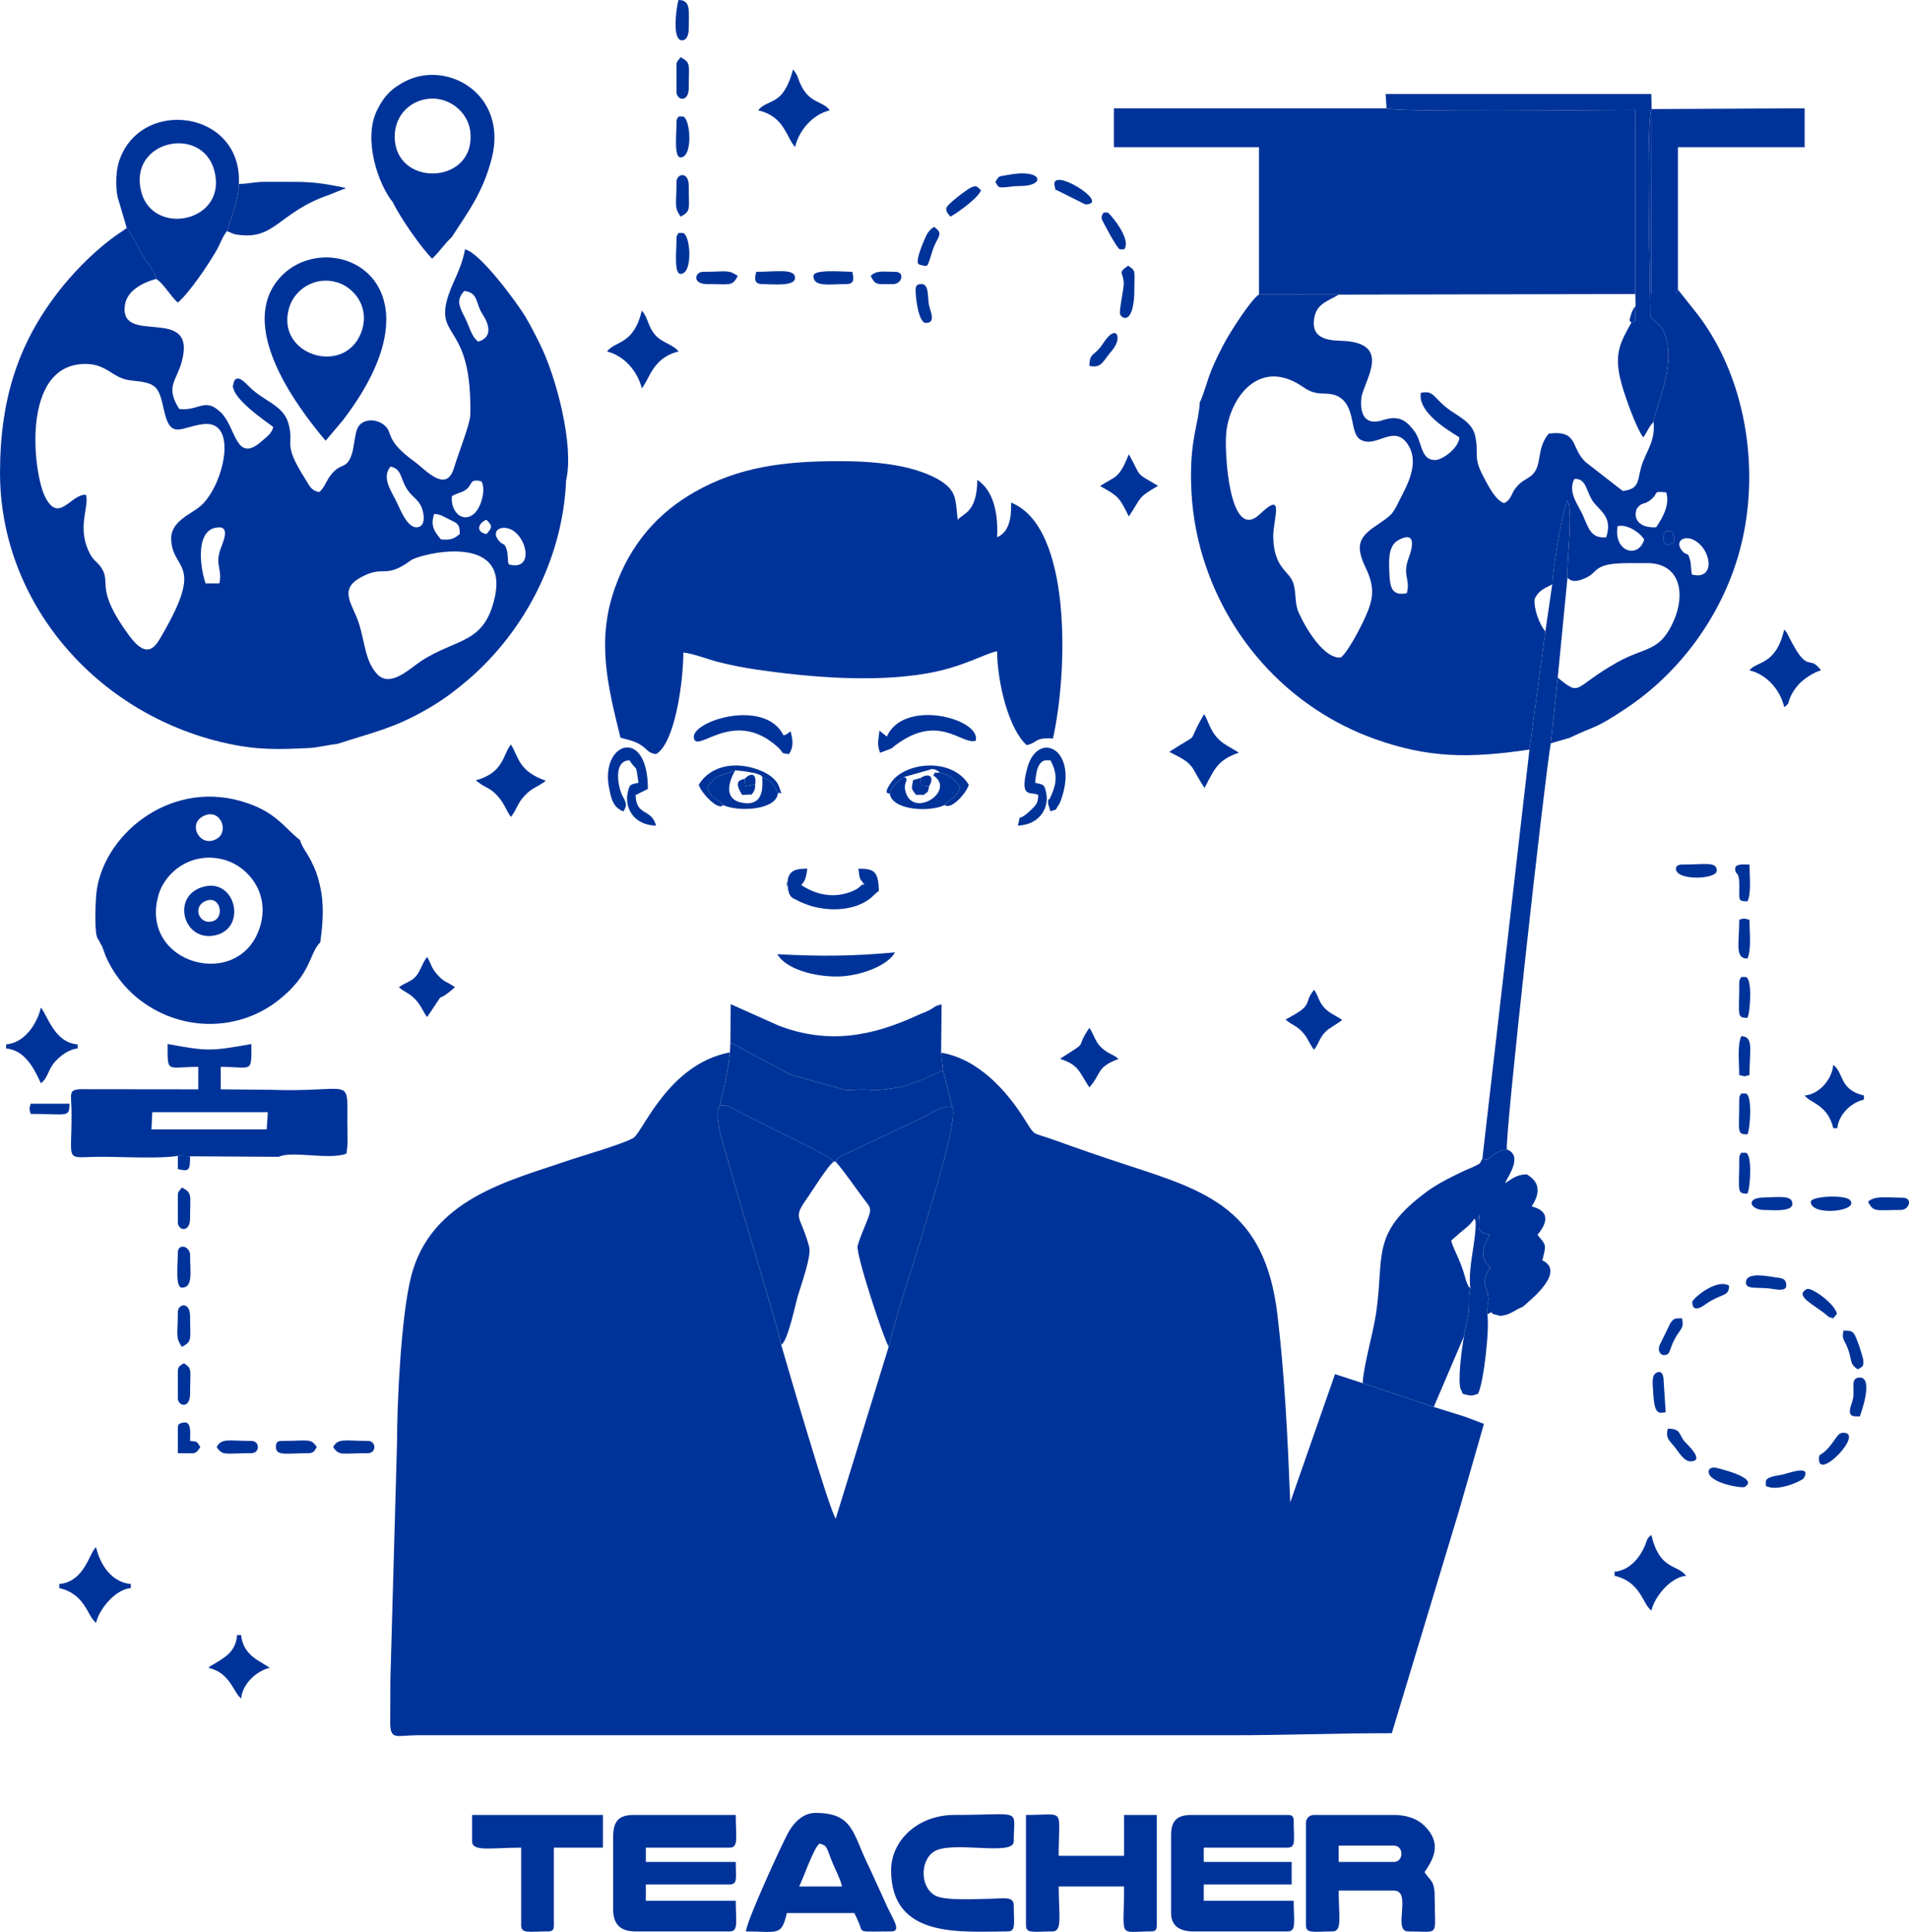 <?xml version="1.0" encoding="UTF-8"?>
<!DOCTYPE svg PUBLIC "-//W3C//DTD SVG 1.1//EN" "http://www.w3.org/Graphics/SVG/1.1/DTD/svg11.dtd">
<!-- Creator: CorelDRAW -->
<svg xmlns="http://www.w3.org/2000/svg" xml:space="preserve" width="100%" height="100%" version="1.1" style="shape-rendering:geometricPrecision; text-rendering:geometricPrecision; image-rendering:optimizeQuality; fill-rule:evenodd; clip-rule:evenodd"
viewBox="0 0 1560.95 1579.63"
 xmlns:xlink="http://www.w3.org/1999/xlink"
 xmlns:xodm="http://www.corel.com/coreldraw/odm/2003">
 <defs>
  <style type="text/css">
   <![CDATA[
    .fil0 {fill:#003399}
   ]]>
  </style>
 </defs>
 <g id="Layer_x0020_1">
  <path class="fil0" d="M324.63 1179.83l-5.44 193.85c0,11.21 -0.02,22.37 -0.15,33.57 -0.18,16.26 4.94,11.61 21.87,11.56l665.12 -0c45.13,0 85.99,-1.67 132.02,-1.67l55.03 -182.16 20.31 -70.76 -15.09 -5.71 -25.95 -8.14 -58.12 -19.44 -22.62 -7.38 -36.61 104.86c-1.99,-50.94 -4.54,-104.19 -10.52,-153.86 -10.31,-85.7 -57.26,-100.56 -122.26,-121.73 -20.79,-6.77 -41.33,-13.91 -60.9,-20.95 -18.44,-6.63 -14.15,-1.96 -24.16,-17.65 -14.38,-22.54 -37.04,-48.27 -67.64,-53.53l1.63 14.41 7.46 29.93c5.39,9.33 -18.87,84.98 -23.08,99.43 -9.39,32.15 -21.24,65.15 -28.87,96.68l-43.3 140.58c-5.17,-6.78 -39.34,-123.86 -44.58,-142.14 -4.17,-19.92 -33.74,-114.17 -42.46,-146.78 -2.64,-9.85 -13.8,-40.9 -7.79,-48.71 3.33,-15.09 6.69,-26.61 8.3,-43.6 -50.57,9.44 -71.24,65.43 -79.01,70 -8.43,4.96 -42.75,14.79 -54.71,18.89 -47.13,16.19 -111.33,31.19 -127.14,95.06 -7.92,32 -11.33,100.85 -11.33,135.4z"/>
  <path class="fil0" d="M404.67 487.97c-8.39,38.87 -31.23,33.65 -59.91,52.27 -9.83,6.39 -25.84,22.75 -36.67,10.63 -9.75,-10.91 -9.57,-25.78 -14.86,-41.9 -4.8,-14.63 -16.3,-26.41 0.73,-36.26 20.43,-11.81 19.94,1.7 42.15,-14.64 6.73,-4.96 80.1,-23.55 68.56,29.9zm11.21 -26.58c-0.96,-3.89 -0.45,-8.21 -1.45,-11.64 -1.91,-6.54 -3.03,-3.5 -6.39,-7.45 -7.35,-8.65 2.33,-13.63 10.7,-8.93 12.89,7.24 17.41,33.91 -2.87,28.02zm-236.52 15.64l-11.24 0.01c-4.42,-12.64 -8.44,-42.18 8.09,-45.54 13.09,-2.66 6.18,11.53 3.99,17.72 -4.48,12.65 1.74,16.61 -0.84,27.81zm175.7 -56.8c4.89,0.07 8.11,2.42 12.29,4.46 6.22,3.03 8.72,3.37 8.6,11.92 -4.6,3.76 -6.69,5.14 -15.44,4.41 -4.72,-5.89 -9.02,-10.72 -5.45,-20.79zm42.68 4.76c5.07,4.91 4.81,6.56 0,11.68 -9.5,-1.89 -6.23,-9.39 0,-11.68zm-28.25 -19.25c4.02,-2.67 8.62,-2.92 12.09,-5.8 5.09,-4.22 2.11,-8.58 12.04,-6.44 3.82,6.32 0.15,20.8 -5.7,26.28 -8.69,8.15 -19.61,-0.31 -18.44,-14.04zm-50.14 -24.26c10.76,2.3 7.11,12.33 16.78,22.7 2.91,3.11 6.96,5.96 8.85,11.24 2.08,5.81 2.68,13.95 -2.69,15.49 -8.83,2.53 -15.06,-14.65 -18.33,-21.19 -4.59,-9.18 -11.96,-19.47 -4.62,-28.24zm-249.09 23.08c-12.38,-0.88 -22.17,24.28 -33.48,1.46 -9.73,-19.63 -19.64,-107.01 31.82,-108.44 19.21,-0.54 22.98,11.89 38.36,13.46 20.91,2.14 22.65,3.9 27.18,24.54 5.38,24.54 13.73,13.36 32.18,11.18 29.04,-3.43 16.57,50.06 -1.93,66.61 -8.07,7.22 -25.01,12.63 -24.42,27.75 1.02,25.96 27.65,17.63 -7.19,77.65 -4.95,8.53 -11.47,22.32 -27.28,0.76 -28,-38.18 -14.59,-42.17 -22.23,-54.69 -3.81,-6.23 -7.15,-5.62 -11.34,-15.42 -8.45,-19.78 1.2,-35.67 -1.66,-44.86zm309.35 -166.7c11.98,1.64 8.88,9.85 15.09,19.26 5.15,7.81 8.43,18.71 -3.65,22.2 -5.44,-3.73 -7.44,-12.89 -10.82,-19.54 -4.48,-8.81 -7.69,-14.22 -0.63,-21.91zm-103.86 370.41c30.24,-9.76 46.03,-12.8 72.41,-27.81 11.72,-6.67 19.73,-12.48 29.64,-20.5 48.87,-39.55 82.39,-101.35 85.1,-167.25 6.71,-28.35 -8.06,-84.95 -21.7,-111.97 -3.89,-7.7 -7.35,-14.7 -11.61,-21.82 -6.28,-10.52 -36.77,-52.33 -49.37,-55.05 -3.05,17.37 -11.45,28.04 -15.02,42.61 -7.44,30.37 20.91,19.82 19.33,92.82 -0.16,7.4 -9.45,30.64 -13.4,43.54 -6.4,20.88 -23.47,0.93 -31.89,-5.15 -26.36,-19.04 -16.61,-24.12 -26.01,-30.82 -6.88,-4.91 -17,-4.06 -20.59,2.61 -2.66,4.94 -2.93,16.49 -5.35,22.98 -3.98,10.66 -7.68,6.25 -14.83,13.63 -5.63,5.8 -6.34,11.99 -11.49,16.29 -6.82,-1.46 -7.74,-5.02 -11.19,-10.45 -19.68,-30.96 -8.57,-26.95 -14.01,-45.96 -4.24,-14.85 -20.29,-17.87 -32.11,-29.93 -3.19,-3.26 -11.32,-12.03 -12.94,-1.6 -0.46,2.93 -0.83,0.09 0.34,3.84 3.7,11.83 31.41,29.62 32.43,30.98 -1.81,5.56 -4.47,7.07 -9.63,11.6 -21.21,18.63 -20.8,-11.52 -33.16,-23.5 -13.41,-13.01 -17.73,-1.02 -34.18,-2.98 -11.57,-18.47 -2.23,-22.69 2.11,-38.73 12.83,-47.43 -51.61,-11.97 -46.49,-46.3 1.69,-11.3 13.63,-18.04 25.51,-21.31 -1.28,-7.23 -7.53,-13.2 -12.06,-21.08 -2.37,-4.12 -9.27,-18.19 -11.96,-20.71 -2.04,1.93 -3.72,2.8 -6.33,4.56 -16.32,11 -33.48,27.89 -45.72,42.91 -36.11,44.33 -51.43,91.41 -51.57,152.31 -0.24,106.47 78.54,197.84 184.52,221.57 25.81,5.78 42.38,5.2 67.82,4.04 7.73,-0.35 16.11,-2.72 23.4,-3.36z"/>
  <path class="fil0" d="M1150.3 485.07c-12.47,2.31 -13.76,-4.81 -14.28,-17.08 -0.48,-11.43 -0.58,-22.06 7.59,-26.46 14.63,-7.88 11.47,6.15 8.16,14.96 -5.32,14.13 1.74,17.01 -1.48,28.58zm233.17 -15.33c-0.91,-3.72 -0.56,-8.22 -1.48,-11.66 -2.17,-8.11 -2.16,-2.69 -6.3,-7.45 -7.07,-8.12 1.62,-13.76 10.3,-8.59 13.96,8.3 16.44,32.76 -2.52,27.7zm-20.8 -24.32c-1.51,-1.83 -3.46,-3.15 -2.35,-7.34 1.39,-5.24 1.88,-3.73 6.69,-3.53 4.07,7.01 2.2,10.34 -4.33,10.87zm-40.01 -15.17c7.65,-2.06 18.58,5.33 21.75,10.93 -4.79,16.13 -25.26,9.98 -21.75,-10.93zm31.54 0.84c-10.66,0.8 -19.33,-4.3 -16.04,-14.82 4.2,-6.15 5.93,-3.11 11.45,-7.48 7.31,-5.8 0.9,-7.35 12.83,-6.19 3.17,9.7 -2.85,20.73 -8.24,28.5zm-66.84 -39.48c10.75,-0.81 9.35,12.19 16.82,20.47 6.4,7.09 14.01,12.34 9.19,27.25 -13.13,1.15 -14.53,-8.3 -19.4,-18.69 -3.94,-8.41 -12.3,-18.87 -6.6,-29.04zm-191.13 146.03c-16.05,1.19 -33.25,-32.92 -35.31,-39.33 -2.29,-7.09 -1.04,-16.06 -3.92,-22.8 -3.87,-9.06 -15.22,-11.66 -15.89,-35.98 -0.41,-14.87 10.2,-39.35 -10.85,-19.22 -24.95,23.87 -29.15,-49.87 -27.63,-66.03 2.5,-26.73 23.71,-58 55.6,-42.2 6.09,3.02 10.26,7.19 16.23,8.78 7.48,1.98 14.09,-0.48 21.08,4.08 13.29,8.69 7.85,29.66 17.19,34.71 12.89,6.98 26.87,-13.22 38.25,3.47 8.72,12.8 2.28,28.46 -3.8,40.3 -9.45,18.42 -6.72,15.87 -23.11,27.16 -13.3,9.15 -15.7,16.41 -7.35,33.72 7.73,16.04 6.39,25.91 -0.91,41.5 -4.29,9.16 -14.09,27.95 -19.58,31.85zm255.91 -192.67c1.3,14.12 -4.24,21.39 -8.7,32.54 -5.3,13.28 -0.91,22.29 -16.54,23.91l-30.29 -23.52c-12.82,-11.94 -5.43,-26.31 -30.22,-23.37 -10.26,12.25 -5.28,25.13 -13,33.17 -3.74,3.89 -8.55,4.74 -13.18,10.22 -5.31,6.29 -3.65,9.82 -10.23,13.53 -7.27,-2.43 -12.97,-14.13 -17.05,-21.79 -8.76,-16.43 -3.35,-17.73 -6.73,-33.32 -2.25,-10.39 -12.2,-15.13 -19.75,-20.35 -14.65,-10.12 -13.37,-17.31 -24.65,-14.78 -3.19,17.78 29.46,34.56 31.45,36.42 -0.03,8.05 -13.41,18.61 -20.06,18.52 -11.85,-0.15 -10.17,-14.99 -16.7,-23.59 -6.34,-8.34 -12.17,-13.54 -25.92,-9 -13.26,4.37 -18.7,-3.55 -17.49,-17.54 1.19,-13.67 27.41,-46.19 -16.82,-47.37 -12.53,-0.34 -23.85,-2.93 -21.78,-17.72 1.77,-12.59 10.68,-14.33 20.19,-20.03l-65.24 -0.06c-6.5,3.87 -24.04,31.46 -28.43,39.89 -3.93,7.56 -7.24,13.92 -10.74,22.69 -3.41,8.53 -5.82,18.49 -9.27,25.8 -0.74,16.68 -7.92,29.37 -7.08,65.17 0.51,21.89 3.85,42.29 10.03,62.2 21.31,68.69 72.64,123.35 139.9,147.53 44.42,15.96 78.21,15.93 126.77,8.76l12.99 -96.56c-4.44,-5.22 -9.66,-18.01 -8.75,-26.68 3.45,-6.94 7.6,-8.36 14.41,-11.82 0.21,-11.49 8.11,-60.21 12.52,-68.52l0.88 2.42c2.9,13.2 -1.6,47.43 -0.97,60.75 2.28,1.86 4.95,4.6 14.83,0.12 5.9,-2.67 6.91,-5.78 11.54,-8.49 8.21,-4.83 26.62,-3.39 37.26,-3.69 28.59,-0.8 33.19,24.72 23.18,47.39 -11.4,25.8 -23.21,20.79 -46.39,33.89 -36.52,20.64 -28.77,28.37 -48.38,12.4l-5.68 53.67 15.41 -4.49c23.08,-11.04 19.53,-6.36 46.13,-24.05 42.6,-28.33 76.34,-72.96 91.52,-124.06 19.14,-64.48 8.54,-143.23 -32.6,-197.57l-16.48 -20.78 -1.54 3.6 -20.33 0 0.35 -151.24c-4.84,7.13 -1.09,148.41 -1.08,169.85 5.56,6.19 8.6,5.13 12.27,15.57 8.85,25.2 -9.14,60.81 -9.56,70.37z"/>
  <path class="fil0" d="M507.35 603.17c4.97,1.5 10.43,2.26 15.63,5.35 6.48,3.84 6.51,7.21 13.46,8.07 15.52,-9.02 22.27,-59.17 22.32,-82.99 6.17,0.19 20.88,5.7 28.07,7.54 10.33,2.65 21.25,4.81 31.88,6.35 43.97,6.35 95.52,10.63 139.13,3.13 30.09,-5.18 48.64,-16.89 57.46,-18.06 0.26,26.3 9.79,64.08 24.25,76.69 9.42,-2.09 5.86,-6.37 21.46,-5.43 12.39,-55.91 15.24,-173.29 -34.27,-192.86 0.38,13.76 -2.08,24.3 -11.42,28.3 0.98,-19.78 -3.02,-38.17 -16.2,-46.91 -0.2,27.34 -12.15,27.34 -15.97,32.74 -1.74,-13.15 -0.63,-20.59 -8.77,-28 -5.48,-4.99 -14.04,-8.96 -23.2,-12.01 -19.27,-6.39 -43.23,-8.01 -64.33,-8.03 -46.03,-0.06 -82.91,4.76 -118.98,25.3 -28.71,16.35 -52.02,41.2 -65.2,78.69 -15.06,42.82 -5.76,79.92 4.69,122.13z"/>
  <path class="fil0" d="M1029.43 240.83l65.24 0.06 242.5 -0.47 -0.19 -150.58c-24.3,0 -196,2.13 -203.22,-1.27l-222.98 0 0 31.75 118.65 0 0 120.51z"/>
  <path class="fil0" d="M212.83 757.03c-15.97,54.41 -100.07,31.57 -83.09,-25.67 5.69,-19.16 28.07,-35.93 54.39,-28.14 19.39,5.74 36.42,27.52 28.7,53.8zm-47.72 -89.09c14.42,-8.81 22.85,11.45 12.39,17.74 -13.4,8.06 -23.93,-10.69 -12.39,-17.74zm-84.89 99.89l3.34 6.17c1.13,2.68 1.62,4.65 2.69,7.25 5.53,13.43 15.29,25.9 25.6,34.36 34.09,27.98 82.08,28.85 115.98,2.09 27.17,-21.44 24.87,-38.24 34.06,-47.29 2.21,-16.7 3.42,-31.04 -0.56,-47.59 -1.92,-7.98 -3.48,-12.03 -7.2,-19.4 -3.17,-6.28 -7.19,-10.73 -8.81,-16.58 -13.15,-10.11 -19.72,-23.58 -48.11,-31.77 -60.45,-17.45 -114.7,29.62 -118.58,77.01 -0.5,6.1 -1.8,32.24 1.58,35.75z"/>
  <path class="fil0" d="M1212.09 947.56c-3.49,5.59 -0.15,2.49 -6.26,5.99 -0.96,0.55 -4.68,2.02 -5.76,2.49 -4.08,1.78 -7.28,3.34 -11.35,5.38 -8.42,4.22 -15.67,8.19 -22.12,12.95 -46.2,34.16 -34.49,52.02 -41.36,99.14 -2.47,16.95 -10.35,43.08 -11,57.41l58.12 19.44 24.82 -58.04c0.66,-7.45 2.58,-10.97 3.6,-18.36 1.13,-8.19 -0.3,-12.98 1.45,-20.78 -2.25,-2.56 0.11,2.13 -2.91,-4.63 -0.61,-1.38 -1.17,-3.69 -1.61,-5.23 -3.84,-13.52 -8.88,-20.91 -11.15,-28.94 4.16,-3.5 6.64,-5.97 10.79,-9.28 10.77,-8.58 7.28,-11.56 9.31,-5.77l1.73 -2.94c0.18,-0.33 0.49,-0.98 0.64,-1.27 0.18,-0.34 0.66,-1.6 0.85,-2.12 -0.62,12.07 -2.41,14.51 8.4,16.54 -2.64,5.48 -8.38,13.5 -3.88,21.95 1.31,2.46 0.78,1.1 2.39,2.97 0.17,0.2 0.76,1.11 0.89,0.83 0.13,-0.27 0.66,0.49 0.91,0.8 -3.9,6.31 -5.9,10 -3.27,17.84 3.81,11.36 0.2,9.35 0.87,20.76 8.14,-4.19 -0.54,-1.24 6.55,0.17 4.36,0.87 2.23,1.67 8.04,0.36 5,-1.13 8.87,-4.65 14.33,-6.7 5.13,-4.6 35.89,-28.46 16.02,-38.02 3.35,-13.38 3.34,-11.98 -4,-20.84 16.21,-19.35 -3.16,-22.56 -4.72,-23.3 6.71,-10.18 7.49,-19.59 -4.04,-26.15 -8.51,0.06 -12.37,4.04 -17.83,7.23 3.09,-6.35 14.78,-22.55 1.66,-27.6 -6.7,1.2 -7.4,1.91 -11.8,5 -5.35,3.76 -2.89,4.05 -8.29,2.69z"/>
  <path class="fil0" d="M124.51 909.39l94.47 0 -0.89 14.07 -94.23 0.01 0.65 -14.09zm20.89 35.71l10.03 0.34 72.51 0.43c10.55,-5.19 41.45,2.75 55.27,-2.57 1.65,-8.27 0.76,-17.36 0.77,-25.85 0.02,-38.66 4.64,-23.96 -63.38,-26.39l-40.11 -0.37 0 -18.36c26.11,0 25.07,5.85 25.07,-18.69 -32.6,5.81 -35.78,6.1 -68.52,-0.02 0,24.56 -1.05,18.7 25.07,18.7l0 18.38 -90.34 -0.1c-17.07,-0.3 -13.45,1.14 -13.28,18.47 0.41,43.47 -6.93,36.8 25.08,36.78 16.05,-0.01 47.76,1.74 61.83,-0.77z"/>
  <path class="fil0" d="M683.33 949.85c8.13,9.4 15.18,20.07 22.79,30.2 5.79,7.7 7.07,7.35 2.94,17.91 -1.98,5.06 -6.59,15.63 -7.8,20.78 -1.56,6.64 21.16,75.7 25.4,82.39 7.63,-31.53 19.48,-64.53 28.87,-96.68 4.22,-14.45 28.48,-90.09 23.08,-99.43 -8.37,-1.74 -17.3,5.43 -24.79,9.03l-60.2 28.48c-11.11,5.09 -8.31,4.2 -10.28,7.32z"/>
  <path class="fil0" d="M597.2 853.52l-0.37 6.96c-1.6,16.99 -4.96,28.51 -8.3,43.6 6.33,-1.76 13.25,3.81 23.9,9.14 8.16,4.08 15.24,7.52 23.39,11.7 5.84,2.99 41.72,19.81 46.07,24.8l1.43 0.14c1.97,-3.12 -0.82,-2.23 10.28,-7.32l60.2 -28.48c7.49,-3.6 16.42,-10.77 24.79,-9.03l-7.46 -29.93 -19.43 8.73c-10.32,2.15 -3.72,3.27 -19.52,5.69 -0.53,0.08 -0.93,0.12 -1.46,0.21 -18.37,3.07 -17.17,0.35 -32.28,1.41 -10.42,0.74 -8.36,-0.67 -16.18,-2.45 -0.47,-0.11 -0.89,-0.2 -1.37,-0.3l-32.57 -9.24c-0.5,-0.11 -0.95,-0.13 -1.44,-0.24l-41.52 -22.13c-0.31,-0.2 -0.72,-0.48 -1.03,-0.67 -2.65,-1.65 -0.43,-0.77 -3.96,-2.09 -4.11,-1.54 0.94,-0.91 -3.2,-0.5z"/>
  <path class="fil0" d="M638.79 1099.56c5.44,-2.99 11.69,-33.53 13.43,-39.41 2.88,-9.76 11.46,-33.2 9.44,-40.68 -7.09,-26.25 -13.85,-22.63 -2.14,-39.11 4.58,-6.45 17.4,-27.42 22.39,-30.65 -4.35,-4.99 -40.23,-21.81 -46.07,-24.8 -8.15,-4.17 -15.23,-7.62 -23.39,-11.7 -10.65,-5.33 -17.57,-10.9 -23.9,-9.14 -6.01,7.81 5.15,38.86 7.79,48.71 8.73,32.61 38.29,126.85 42.46,146.78z"/>
  <path class="fil0" d="M1269.25 477.82l-5.65 38.5 -12.99 96.56 -38.52 334.68c5.4,1.35 2.93,1.07 8.29,-2.69 4.4,-3.09 5.1,-3.8 11.8,-5 -2.07,-8.02 30.85,-304.21 35.86,-332.1l5.68 -53.67 7.96 -81.63c-0.63,-13.32 3.87,-47.55 0.97,-60.75l-0.88 -2.42c-4.42,8.31 -12.31,57.02 -12.52,68.52z"/>
  <path class="fil0" d="M501.35 1502.36l0 58.49c0,12.53 5.85,18.38 18.38,18.38l76.87 0c7.43,0 5.01,-7.8 5.01,-25.07l-73.53 0 0 -13.37 68.52 0c6.82,0 5.01,-5.24 5.01,-18.38l-73.53 0 0 -11.7 68.52 0c7.57,0 5.01,-8.57 5.01,-26.74l-83.56 0c-12.8,0 -16.71,5.85 -16.71,18.39z"/>
  <path class="fil0" d="M1133.77 88.57c7.22,3.4 178.92,1.27 203.22,1.27l0.19 150.58 0.2 10.09 -0.3 12.09 -3.12 1.17c-8.5,15.52 -15.03,24.99 -8.06,50.03 3.17,11.39 11.83,35.63 17.71,43.85 3.52,-4.57 4.17,-8.32 8.52,-12.69 0.42,-9.56 18.41,-45.17 9.56,-70.37 -3.67,-10.44 -6.71,-9.39 -12.27,-15.57 -0.01,-21.44 -3.76,-162.72 1.08,-169.85l-0.25 -12.31 -217.21 0 0.72 11.7z"/>
  <path class="fil0" d="M957.57 1500.69l0 63.5c0,10.82 7.51,15.04 18.38,15.04l76.87 0c7.43,0 5.01,-7.8 5.01,-25.07l-73.53 0 0 -13.37 71.86 0 0 -18.38 -71.86 0 0 -11.7 68.52 0c7.13,0 5.01,-6.41 5.01,-21.72 0,-3.85 -1.16,-5.02 -5.01,-5.02l-78.54 0c-11.95,0 -16.71,4.77 -16.71,16.71z"/>
  <path class="fil0" d="M322.9 115.31c-1.82,-18.33 10.34,-32.48 26.97,-34.49 17.54,-2.12 32.67,11.03 34.61,26.22 5.48,42.93 -57.76,46.7 -61.57,8.26zm-1.63 50.13c5.96,12.57 23.18,37.13 32.08,46.07 5.97,-5.56 10.2,-12.28 15.98,-17.56 13.35,-20.67 25.5,-36.37 32.71,-64.31 13.46,-52.13 -35.6,-80.57 -70.11,-63.42 -11.65,5.79 -18.33,12.72 -23.93,24.53 -11.23,23.69 1.45,60.37 13.26,74.69z"/>
  <path class="fil0" d="M597.2 853.52c4.15,-0.4 -0.91,-1.04 3.2,0.5 3.53,1.32 1.3,0.44 3.96,2.09 0.3,0.19 0.72,0.47 1.03,0.67l41.52 22.13c0.49,0.11 0.95,0.13 1.44,0.24l32.57 9.24c0.48,0.09 0.9,0.19 1.37,0.3 7.82,1.78 5.76,3.19 16.18,2.45 15.1,-1.07 13.91,1.66 32.28,-1.41 0.52,-0.09 0.93,-0.13 1.46,-0.21 15.79,-2.42 9.2,-3.54 19.52,-5.69l19.43 -8.73 -1.63 -14.41 0.41 -39.52c-7.24,1.89 -3.93,1.61 -10.18,4.85 -3.61,1.88 -6.33,2.62 -9.39,4.04 -37.79,17.51 -73.57,23.98 -113.92,8.43l-39.01 -17.48 -0.23 32.51z"/>
  <path class="fil0" d="M1139.73 1522.41l-45.12 0 0 -13.37 45.12 0c8.24,0 8.24,13.37 0,13.37zm-71.86 -31.75l0 83.56c0,7.13 6.41,5.01 21.72,5.01 8.11,0 5.02,-12.16 5.02,-33.42l45.12 0c15.28,0 -1.39,33.42 11.7,33.42 26.39,0 21.72,5.01 21.72,-26.74 0,-15.17 -2.93,-13.63 -8.36,-21.72 6.15,-9.19 15.94,-23.34 -1.17,-38.94 -5.45,-4.97 -14.02,-7.86 -23.9,-7.86l-65.17 0c-3.91,0 -6.69,2.78 -6.69,6.69z"/>
  <path class="fil0" d="M115.57 157.09c-11.19,-42.15 49.32,-55.33 59.59,-17.93 11.62,42.32 -49.83,54.73 -59.59,17.93zm-11.96 29.17c2.69,2.52 9.6,16.59 11.96,20.71 4.53,7.88 10.78,13.85 12.06,21.08 5.79,3.25 11.8,14.13 17.76,19.39 9.47,-8.12 24.24,-29.98 31.38,-42.22 3.28,-5.63 5.06,-11.65 8.82,-16.23 4.04,-13.88 8.72,-21.77 9.71,-38.58 3.09,-60.59 -81.12,-71.37 -98.09,-18.09 -2.34,7.35 -2.93,19.93 -1.03,28.85l7.42 25.09z"/>
  <path class="fil0" d="M296.26 269.06c-11.75,40.17 -73.08,21.83 -59.37,-18.8 4.58,-13.56 20.64,-24.78 38.66,-19.45 13.61,4.02 26.23,19.39 20.71,38.25zm-15.99 74.71c91.91,-119.87 -19.03,-163.44 -55.17,-112.01 -27.45,39.06 16.58,99.57 41.13,128.59l14.04 -16.58z"/>
  <polygon class="fil0" points="1372.02,236.81 1372.02,120.32 1475.63,120.32 1475.63,88.57 1350.5,89.18 1350.15,240.41 1370.48,240.41 "/>
  <path class="fil0" d="M838.92 1574.22c0,7.13 6.42,5.01 21.73,5.01 8.36,0 5.01,-14.24 5.01,-36.76l53.48 0c0,43.43 -5.52,36.76 21.72,36.76 3.85,0 5.02,-1.16 5.02,-5.01l0 -90.24 -26.74 0 0 33.43 -53.48 0c0,-40.27 6.31,-33.43 -26.74,-33.43l0 90.24z"/>
  <path class="fil0" d="M670.14 1507.37c6.68,1.78 5.34,2.97 10.74,15.99 2.64,6.35 6.14,12.66 7.64,19.1l-35.09 0c3.35,-6.33 11.75,-31.46 16.71,-35.09zm-60.16 71.86c26.04,0 28.93,4.24 33.42,-15.04l55.15 0c1.57,2.96 2.15,4.44 3.7,8 3.77,8.63 -1.87,7.04 26.37,7.04 9.82,0 -0.04,-11.98 -5.25,-24.83l-12.58 -27.52c-13.74,-27.24 -12.36,-44.57 -44,-44.57 -10.13,0 -17.7,7.8 -22.28,16.16 -5.56,10.14 -34.37,72.96 -34.54,80.77z"/>
  <path class="fil0" d="M728.63 1529.1c0,56.57 57.54,50.13 95.26,50.13 7.13,0 5.02,-6.41 5.02,-21.72 0,-7.47 -10.4,-5.1 -18.37,-5.03 -10.75,0.1 -37.81,1.88 -45.85,-2.61 -12.64,-7.06 -12.25,-28.69 -1.05,-35.91 14.56,-9.38 65.27,4.08 65.27,-8.26 0,-28.01 8.46,-21.73 -48.46,-21.73 -30.4,0 -51.81,21.35 -51.81,45.12z"/>
  <path class="fil0" d="M386.04 1505.7c0,8.6 16.5,5.01 40.11,5.01l0 63.5c0,7.13 6.41,5.01 21.72,5.01 3.85,0 5.02,-1.16 5.02,-5.01l0 -63.5 40.11 0 0 -26.74 -106.95 0 0 21.73z"/>
  <path class="fil0" d="M195.31 150.4c-0.99,16.81 -5.67,24.7 -9.71,38.58l5.96 2.46c33.57,6.35 34.94,-17.57 77.92,-32.27l13.55 -5.44c-14.51,-2.88 -24.43,-5.09 -42.38,-5.02 -7.81,0.03 -15.63,0 -23.44,-0.03 -10.24,-0.04 -13.33,1.71 -21.91,1.71z"/>
  <path class="fil0" d="M1206.66 999.34c0.13,16.91 -6.45,36.78 -4.43,53.84 -1.76,7.8 -0.32,12.59 -1.45,20.78 -1.02,7.39 -2.94,10.91 -3.6,18.36 -1.69,7.73 -5.67,38.28 -2.62,43.96 2.28,3.52 -0.87,3.01 5.84,4.42 3.74,0.79 4.69,-0.09 8.06,-0.99 4.58,-8.04 9.69,-52.81 7.72,-65 -0.67,-11.42 2.95,-9.41 -0.87,-20.76 -2.63,-7.84 -0.63,-11.53 3.27,-17.84 -0.25,-0.31 -0.78,-1.07 -0.91,-0.8 -0.13,0.27 -0.72,-0.64 -0.89,-0.83 -1.6,-1.87 -1.08,-0.51 -2.39,-2.97 -4.5,-8.45 1.24,-16.48 3.88,-21.95 -10.81,-2.03 -9.02,-4.48 -8.4,-16.54 -0.19,0.52 -0.68,1.78 -0.85,2.12 -0.15,0.3 -0.46,0.94 -0.64,1.27l-1.73 2.94z"/>
  <path class="fil0" d="M1430.51 548.13c14.2,3.31 25.1,15.89 28.41,30.08 5.08,-3.72 2.35,-2.89 5.57,-9.47 1.82,-3.72 3.83,-6.33 6.09,-8.95 3.48,-4.04 12.38,-10.25 18.43,-11.66 -10.42,-14.22 -10.07,5.2 -26.74,-28.41 -1.39,-2.81 -1.54,-2.94 -3.35,-5.01 -6.96,29.88 -22.66,25.58 -28.41,33.42z"/>
  <path class="fil0" d="M5.02 853.96l0 3.34c16.59,1.38 24,19.23 28.41,28.41 5.78,-4.23 5.81,-11 11.23,-17.19 4.15,-4.74 11.26,-10.59 18.85,-11.22l0 -3.34c-19.28,-1.61 -24.54,-23.71 -30.08,-30.08 -3.11,13.36 -13.39,28.83 -28.41,30.08z"/>
  <path class="fil0" d="M48.47 1295.14l0 3.34c21.61,5.04 22.78,23.06 30.08,28.41 2.65,-11.37 15.73,-27.35 28.41,-28.41l0 -3.34c-15.56,-1.3 -25.04,-15.59 -28.41,-30.08 -5.37,3.93 -9.24,28.35 -30.08,30.08z"/>
  <path class="fil0" d="M496.34 287.44c13.88,3.23 25.2,16.3 28.41,30.08 6.26,-7.2 8.84,-25.13 30.08,-30.08 -4.25,-5.8 -13.28,-7.08 -18.68,-13.07 -4.84,-5.37 -5.98,-11.14 -8.06,-15.34 -1.39,-2.81 -1.54,-2.94 -3.34,-5.01 -6.59,28.26 -21.83,24.44 -28.41,33.43z"/>
  <path class="fil0" d="M1320.21 1285.11l0 3.34c21.61,5.04 22.78,23.06 30.08,28.41 2.65,-11.37 15.73,-27.35 28.41,-28.41 -7.12,-9.71 -21.61,-4.24 -28.41,-33.42 -4.04,2.96 -3.3,4.32 -5.58,9.46 -4.31,9.74 -12.66,19.63 -24.5,20.61z"/>
  <path class="fil0" d="M620 90.24c18.26,4.26 21.86,16.97 27.31,26.16l2.76 3.92c3.21,-13.78 14.53,-26.85 28.41,-30.08 -6.13,-8.37 -16.93,-5.09 -24.37,-22.42 -2.15,-5 -1.78,-6.48 -5.71,-11 -1.65,7.07 -5.15,15.7 -9.53,20.55 -6.41,7.09 -14.21,6.5 -18.88,12.87z"/>
  <path class="fil0" d="M984.62 583.85c-16.43,27.89 -0.41,12.43 -28.51,30.93 21.97,10.61 16.59,11.2 28.83,29.45 8.42,-16 10.81,-22.87 28.09,-28.84l-9.94 -5.89c-12.85,-7.51 -14.19,-18.48 -18.47,-25.65z"/>
  <path class="fil0" d="M393.22 641.16c5.65,3.6 7.99,3.5 13.72,9.74 5.61,6.1 6.72,11.61 10.85,17.04 5.3,-6.94 5.22,-11.22 11.67,-17.88 6.22,-6.41 10.69,-6.73 16.84,-11.68 -22.53,-7.95 -21.94,-19.04 -28.51,-29.62 -6.88,8.33 -5.44,22.85 -28.82,29.31l4.25 3.09z"/>
  <path class="fil0" d="M655.09 723.61c3.51,-3.17 4.25,-7.41 5.02,-13.37 -7.01,0.11 -15.73,0.02 -16.24,11.57 -0.52,11.89 -0.81,-8.79 0.31,3.35 0.85,9.3 4.79,9.35 7.39,10.8 2.81,1.57 4.65,2.35 8.24,3.66 17.1,6.21 39.38,5.33 52.39,-5.56l2.72 -2.52c0.26,-0.22 0.68,-0.59 0.91,-0.8 2.52,-2.16 0.39,-0.63 2.78,-2.13 -0.26,-17.15 -4.54,-18.18 -16.69,-18.37 1.15,9.98 0.95,7.26 5.01,13.35 -3.45,-1.5 -1.62,1.86 -10.57,5.36 -14.87,5.83 -29,2.74 -41.26,-5.35z"/>
  <path class="fil0" d="M635.61 780.19c6.78,12.05 30.12,18.55 49.55,18.24 18.42,-0.29 40.96,-9.01 46.65,-19.74 -34.25,3.2 -61.38,3.39 -96.2,1.5z"/>
  <path class="fil0" d="M846.44 640.06c0.54,-4.98 0.88,-10.59 3.33,-14.63 0.16,-0.26 0.42,-0.69 0.59,-0.92 2.84,-3.66 5.71,-2.8 8.61,-2.85 5.52,10.63 5.69,17.94 -0.22,30.64 -1.92,4.14 -1.56,-2.83 -1.75,4.82l1.97 6.31c6.78,-2.84 2.65,0.73 6.74,-5.41 1.11,-1.67 1.59,-3.12 2.57,-6.11 13.09,-40.09 -20.07,-55.25 -28.4,-23.54 -6.8,25.88 3.83,18.2 9.07,21.69 0,6.84 -2.38,8.76 -6.07,12.3 -12.22,11.72 -7.37,0.25 -10.64,12.77 19.44,-1.06 25.56,-16.1 23.18,-26.94 -1.52,-6.93 -1.85,-6.57 -8.98,-8.14z"/>
  <path class="fil0" d="M168.89 736.39c11.09,-4 14.85,13.16 5.74,16.59 -11.54,4.33 -18.31,-12.06 -5.74,-16.59zm-1.56 -11.59c-28.27,6.6 -17.63,46.26 9.1,39.85 25.39,-6.09 16.39,-45.8 -9.1,-39.85z"/>
  <path class="fil0" d="M509.71 663.44c3.3,-4.85 2.44,-6.91 -0.49,-12.28 -3.88,-7.09 -8.22,-29.17 5.5,-29.5 6.48,10.24 4.9,1.2 7.34,18.39 -7.17,1.37 -7.35,1.56 -8.81,8.14 -2.4,10.81 3.34,26.22 23.19,26.95 -3.8,-14.51 -16.29,-7.48 -16.71,-25.06l10.03 -5.01c0,-50.89 -38.21,-38.56 -31.98,-2.24 2.1,12.23 4.48,17.58 11.93,20.61z"/>
  <path class="fil0" d="M645.07 616.63c3.96,-5.61 3.31,-11.29 1.44,-18.37 -1.76,-0.03 -1.99,2.35 -5.85,2.94 -15.27,-30.61 -75.56,-11.63 -73.33,2.1 2.21,13.65 32.43,-25.32 68.58,7.51 5.72,5.19 1.31,4.85 9.16,5.81z"/>
  <path class="fil0" d="M725.19 602.25l-6.07 -4.83c-0.96,8.55 -2.15,11.34 0.54,18.07l9.21 -3.51c37.69,-31.11 57.3,-2.43 68.98,-6.31 4.59,-18.09 -58.93,-34.89 -72.67,-3.42z"/>
  <path class="fil0" d="M1475.63 895.73c4.58,6.25 18.89,7.39 23.4,26.74l3.34 0c0.87,-10.45 10.48,-20.78 21.72,-23.4l0 -3.34c-20.41,-4.76 -16.2,-18.57 -25.07,-25.07 -0.99,11.93 -11.48,24.08 -23.4,25.07z"/>
  <path class="fil0" d="M170.46 1363.65c18.07,4.21 20.33,20.37 26.74,25.07 1,-12.04 12.74,-22.59 23.4,-25.07l-7.2 -4.5c-8.45,-4.64 -15.3,-11.43 -16.2,-22.24l-3.34 0c-1.14,13.69 -9.8,18.19 -19.45,23.99 -3.45,2.07 -1.51,0.63 -3.94,2.74z"/>
  <path class="fil0" d="M923 371.41c-8.17,20.7 -10.99,17.66 -23.5,26.02 14.57,8.07 15.68,8.78 23.5,24.86 10.77,-15.91 6.46,-14.89 23.93,-25.07 -19.91,-11.65 -12.92,-6.36 -23.93,-25.81z"/>
  <path class="fil0" d="M326.13 807.16c4.96,4.5 8.54,4.47 14.14,10.7 4.51,5.02 5.87,9.88 9,13.7 18.81,-27.56 3.03,-7.22 22.78,-24.39 -7,-4.92 -8.42,-3.57 -14.32,-10.13 -5.29,-5.87 -4.7,-8.26 -8.46,-14.57 -3.67,4.18 -5.42,11.53 -9.06,15.65 -4.23,4.78 -8.45,5.08 -14.08,9.06z"/>
  <path class="fil0" d="M1051.15 833.59c5.37,4.83 8.95,4.72 14.44,10.97 4.25,4.85 5.23,9.51 8.97,13.74 4.35,-5.9 4.22,-9.73 9.5,-14.91 3.31,-3.25 9.7,-6.19 13.37,-9.48 -5.83,-3.99 -10.33,-5.31 -14.59,-9.94 -4.58,-4.99 -4.57,-9.08 -8.29,-14.72 -9.9,12.13 1.26,11.51 -23.41,24.34z"/>
  <path class="fil0" d="M890.73 840.43c-12.4,18.13 0.42,9.73 -20.61,23.13 -2.84,1.81 -1.52,0.86 -3.2,2.3 15.2,4.72 15.69,10.92 23.81,23.24 10.43,-11.82 5.37,-16.32 23.81,-23.24 -3.67,-3.28 -4.44,-2.8 -8.69,-5.35 -10.6,-6.36 -10.59,-13.76 -15.11,-20.08z"/>
  <path class="fil0" d="M739.37 635.28c-5.87,4.51 -9.74,6.37 -11.88,13.54 1.93,13.8 32.7,15.46 44.87,9.41 5.67,-6.52 9.78,-5.3 12.74,-14.83 -5.01,-6.56 -6.87,-8.6 -16.65,-11.9 -6.43,1.36 -2.16,-2.02 -5.35,2.5 18.42,11.99 -14.29,34.42 -21.99,15.24 -4,-9.95 3.42,-11.22 -1.74,-13.94z"/>
  <path class="fil0" d="M591.26 658.22c11.84,5.75 43.26,4.36 44.77,-9.39 -1.81,-6.32 -6.59,-11.09 -12.58,-13.42 -0.89,1.51 4.22,24.64 -16.4,20.98 -20.34,-3.61 -5.81,-26.54 -5.8,-26.57 -14.32,5.91 -13.85,2.08 -22.82,13.57 3.19,10.48 6.81,7.9 12.84,14.83z"/>
  <path class="fil0" d="M727.49 648.82c2.14,-7.17 6.01,-9.03 11.88,-13.54l21.03 -5.96c0.03,0 2.89,-2.04 8.05,2.17 9.78,3.3 11.64,5.34 16.65,11.9 -2.96,9.54 -7.07,8.32 -12.74,14.83 5.99,4.29 18.14,-10.58 19.81,-16.5 -13.44,-22.44 -51.84,-19.13 -63.72,-1.68 -6.87,10.09 -1.51,8.38 -0.96,8.78z"/>
  <path class="fil0" d="M591.26 658.22c-6.03,-6.93 -9.65,-4.35 -12.84,-14.83 8.98,-11.49 8.5,-7.66 22.82,-13.57 4.33,0.46 8.44,0.87 12.33,1.64 1.33,0.26 4.04,0.75 5.25,1.2 5.63,2.11 2.1,0.52 4.62,2.76 6,2.33 10.78,7.1 12.58,13.42 2.22,-2.58 4.41,4.27 1.05,-5.5 -3.39,-9.87 -18.26,-15.8 -30.14,-17.14 -16.13,-1.82 -29.24,4.67 -35.58,15.53 1.76,6.16 15.83,21.61 19.91,16.5z"/>
  <path class="fil0" d="M927.5 238.97c0,-17.74 1.73,-17.21 -5.02,-21.72 -9.34,6.25 -3.49,5.44 -3.64,14.85 -0.06,3.51 -2.39,15.76 -2.79,19.19 -0.67,5.82 -0.41,6 1.47,7.77 0.7,0.66 2.2,0.99 2.89,0.89 5.88,-0.83 7.08,-14.91 7.08,-20.98z"/>
  <path class="fil0" d="M145.4 1024.41c0,10.03 -2.18,28.41 3.34,28.41 9.35,0 6.69,-13.01 6.69,-26.74 0,-7.18 -10.03,-10.01 -10.03,-1.67z"/>
  <path class="fil0" d="M665.12 225.6c0,9.35 13.01,6.69 26.74,6.69 7.34,0 6.15,-5.13 5.01,-10.03 -6.52,0 -31.75,-2.43 -31.75,3.34z"/>
  <path class="fil0" d="M623.35 232.29c7.82,0 26.74,2.17 26.74,-5.01 0,-8.06 -15.63,-5.02 -31.75,-5.02 -1.14,4.89 -2.32,10.03 5.02,10.03z"/>
  <path class="fil0" d="M225.61 1183.17c0,7.57 8.57,5.01 26.74,5.01 4.47,0 4.94,-2.41 6.69,-5.01 -4.98,-7.43 -6.61,-5.02 -28.41,-5.02 -3.85,0 -5.02,1.16 -5.02,5.02z"/>
  <path class="fil0" d="M272.41 1183.17c4.98,7.43 6.61,5.01 28.41,5.01 7.08,0 7.08,-10.03 0,-10.03 -18.93,0 -24.34,-2.5 -28.41,5.02z"/>
  <path class="fil0" d="M177.15 1183.17c4.98,7.43 6.61,5.01 28.41,5.01 7.08,0 7.08,-10.03 0,-10.03 -18.93,0 -24.34,-2.5 -28.41,5.02z"/>
  <path class="fil0" d="M1480.65 982.63c0,12.2 40.72,7.82 31.9,-1.5 -4.28,-4.52 -31.9,-3.09 -31.9,1.5z"/>
  <path class="fil0" d="M1370.35 710.24c0,10.16 33.43,8.86 33.43,1.67 0,-7.71 -9.39,-5.02 -28.41,-5.02 -2.74,0 -5.02,1 -5.02,3.34z"/>
  <path class="fil0" d="M1442.21 989.32c6.54,0 23.39,1.91 23.39,-5.02 0,-7.35 -10.98,-5.43 -23.58,-5.18 -15.36,0.31 -10.53,10.2 0.19,10.2z"/>
  <path class="fil0" d="M145.4 1121.34l0 21.72c0,6.89 10.03,9.05 10.03,-3.34 0,-19.93 2.08,-20.31 -5.02,-25.07 -2.6,1.74 -5.01,2.22 -5.01,6.69z"/>
  <path class="fil0" d="M145.4 1168.13l0 20.06c15.21,0 14.11,1.36 18.38,-5.01 -2.91,-4.34 -1.7,-4.46 -8.35,-5.02 0,-5.98 1.65,-17.02 -6.25,-14.87 -2.85,0.78 -3.78,0.98 -3.78,4.85z"/>
  <path class="fil0" d="M553.16 195.52c0,10.03 -2.18,28.41 3.34,28.41 10.67,0 7.89,-33.43 1.67,-33.43l-3.34 0c-1.15,2.04 -1.67,1.79 -1.67,5.02z"/>
  <path class="fil0" d="M553.16 100.27c0,10.03 -2.18,28.41 3.34,28.41 10.67,0 7.89,-33.42 1.67,-33.42l-3.34 0c-1.15,2.04 -1.67,1.79 -1.67,5.01z"/>
  <path class="fil0" d="M578.22 232.29c19.24,0 20.47,2 25.07,-6.69 -8.22,-5.5 -9,-3.34 -28.41,-3.34 -6.89,0 -9.05,10.03 3.34,10.03z"/>
  <path class="fil0" d="M145.4 1072.87c0,19.41 -2.16,20.19 3.34,28.41 8.69,-4.59 6.69,-5.82 6.69,-25.07 0,-12.39 -10.03,-10.22 -10.03,-3.34z"/>
  <path class="fil0" d="M553.16 148.73c0,19.41 -2.16,20.19 3.34,28.41 8.69,-4.6 6.69,-5.82 6.69,-25.07 0,-12.39 -10.03,-10.23 -10.03,-3.34z"/>
  <path class="fil0" d="M563.19 23.39c0,-14.47 1.91,-23.39 -8.36,-23.39 -1.09,2.27 -6.38,33.81 3.22,32.95 3.64,-0.33 5.13,-4.74 5.13,-9.56z"/>
  <path class="fil0" d="M1397.09 1203.22c0,9.43 27.26,13.85 29.46,12.57 13.17,-7.59 -24.43,-15.92 -24.45,-15.92 -2.73,0 -5.01,1 -5.01,3.34z"/>
  <path class="fil0" d="M553.16 53.48l0 21.72c0,6.88 10.03,9.05 10.03,-3.34 0,-19.24 2,-20.47 -6.69,-25.07 -2.02,3.02 -3.34,2.94 -3.34,6.69z"/>
  <path class="fil0" d="M145.4 977.62l0 21.72c0,6.88 10.03,9.05 10.03,-3.34 0,-19.24 2,-20.47 -6.69,-25.07 -2.02,3.02 -3.34,2.94 -3.34,6.69z"/>
  <path class="fil0" d="M1527.44 982.63c4.69,8.87 6.36,6.69 26.74,6.69 7.18,0 10.02,-10.03 1.67,-10.03 -12.54,0 -22.96,-1.98 -28.41,3.34z"/>
  <path class="fil0" d="M1460.59 1051.15c0,-6.11 -3.92,-6.13 -9.83,-6.88 -4.18,-0.53 -22.32,-4.57 -23.11,3.67 -0.7,7.2 9.47,3.91 22.05,5.97 4.07,0.67 10.9,1.78 10.9,-2.76z"/>
  <path class="fil0" d="M1517.41 1158.1l3.34 0c0,0 11.95,-31.75 0,-31.75 -7.87,0 -4.24,8.43 -5.4,16.33 -0.79,5.39 -6.92,15.41 2.06,15.41z"/>
  <path class="fil0" d="M813.85 148.73c2.68,4 1.69,4.79 7.57,4.41 3.62,-0.24 7.2,-1.04 12.52,-1.02 21.72,0.08 19.13,-14.92 -10.63,-8.96 -7.56,1.51 -5.87,0.21 -9.46,5.58z"/>
  <path class="fil0" d="M887.39 167.11c22.61,0 -31.01,-33.36 -24.78,-13.96 1.28,4 -1.67,0.53 3.51,3.34l21.27 10.62z"/>
  <path class="fil0" d="M773.75 170.46c0,3.74 1.32,3.67 3.34,6.69 6.18,-3.27 23.52,-15.93 25.07,-21.73 -3.73,-2.5 -3.01,-6.65 -15.55,2.83 -2.61,1.98 -12.86,9.69 -12.86,12.21z"/>
  <path class="fil0" d="M1383.72 1064.52c0,11.04 11.45,1.46 11.48,1.45 13.09,-8.85 18.61,-5.57 18.61,-14.82 -10.83,-6.08 -30.08,11.07 -30.08,13.37z"/>
  <path class="fil0" d="M1487.33 1193.2c0,17.17 37.09,-21.72 20.06,-21.72 -4.27,0 -4.86,2.87 -10.25,9.8 -8.42,10.83 -9.81,5.78 -9.81,11.92z"/>
  <path class="fil0" d="M1519.08 1119.67c3.69,-2.47 5,-1.87 4.48,-7.65 -0.11,-1.2 -2.56,-9.26 -3.01,-10.53 -4.87,-13.58 -4.94,-13.39 -13.17,-13.57 -1.7,8.04 0.85,6.81 4.01,16.04 3.11,9.07 0.88,11.16 7.69,15.72z"/>
  <path class="fil0" d="M1382.05 1194.87c13.39,0 -4.22,-15.5 -5.04,-16.69 -4.69,-6.77 -3,-9.82 -13.34,-10.06 -1.58,7.44 0.3,8.66 5.38,14.67 3.15,3.72 7.73,12.07 13,12.07z"/>
  <path class="fil0" d="M750.35 213.91c0,2.47 1.96,2.71 3.85,3.07 4.86,0.93 3.72,2.11 8.46,-12.48 3.64,-11.22 9.76,-13.17 1.06,-19 -4.98,3.33 -5.88,6.02 -8.37,11.68 -1.47,3.34 -5,12.29 -5,16.73z"/>
  <path class="fil0" d="M1473.96 1057.83c0,4.57 8.58,9.01 17.61,15.81 4.44,3.35 2.12,2.81 7.46,4.24l3.01 -3.68c-1.91,-8.45 -20.33,-21.39 -24.32,-20.3 -1.45,0.39 -3.75,2.35 -3.75,3.92z"/>
  <path class="fil0" d="M748.68 237.3c0,7.38 2.63,26.74 8.35,26.74 8.48,0 3.85,-9 2.65,-14.31 -1.35,-6 0.2,-17.44 -6,-17.44 -3.85,0 -5.01,1.17 -5.01,5.02z"/>
  <path class="fil0" d="M1443.88 1211.58l0 3.34c9.47,5.32 29.81,-4.39 30.91,-6.16 7.21,-11.68 -12.81,-4.07 -16.85,-3.17 -4.66,1.04 -14.06,1.65 -14.06,6z"/>
  <path class="fil0" d="M1360.32 1107.97c6.16,0 4.1,-4.35 9.47,-13.92 4.35,-7.75 7.35,-7.73 5.57,-16.16 -6.23,0.14 -6.48,-0.16 -9.47,3.9l-8.89 18.12c-2.06,6.38 2.17,8.06 3.32,8.06z"/>
  <path class="fil0" d="M890.73 299.13c9.97,2.11 10.44,-2.98 18.83,-12.92 8.01,-9.5 3.88,-20.73 -5.3,-8.65 -1.73,2.27 -3.2,4.7 -4.9,6.8 -5.2,6.41 -8.41,4.74 -8.63,14.77z"/>
  <path class="fil0" d="M900.76 178.81c0,0.67 12.82,25.07 15.04,25.07l3.34 0c6.8,-8.14 -12.3,-30.08 -13.37,-30.08l-3.34 0c-1.15,2.04 -1.67,1.79 -1.67,5.01z"/>
  <path class="fil0" d="M1361.99 1154.76l-1.84 -28.41c-0.32,-1.35 -1.18,-6.25 -5.51,-4.04 -4.23,2.16 -3.47,7.16 -2.66,19.06 1.19,17.33 5.93,13.3 10.01,13.39z"/>
  <path class="fil0" d="M1422.15 752.02c0,19.63 -3.82,31.75 6.69,31.75 3.38,-7.05 1.67,-21.87 1.67,-31.75 -4.35,-0.92 -3.97,-1.58 -8.35,0z"/>
  <path class="fil0" d="M1422.15 879.02c6.5,1.37 1.86,1.37 8.35,0 0,-19.63 3.82,-31.75 -6.69,-31.75 -3.38,7.05 -1.67,21.87 -1.67,31.75z"/>
  <path class="fil0" d="M1418.81 710.24c0,5.89 3.37,1.11 3.4,13.31 0.03,12.37 -1.41,13.43 6.63,13.43 3.35,-5.96 1.67,-22.56 1.67,-30.08 -4.31,0 -11.7,-0.98 -11.7,3.34z"/>
  <path class="fil0" d="M1422.15 899.07c0,26.69 -2.33,28.41 6.69,28.41 2.35,-4.19 4.24,-33.42 -1.67,-33.42l-3.34 0c-1.14,2.04 -1.67,1.79 -1.67,5.01z"/>
  <path class="fil0" d="M1422.15 947.54c0,26.69 -2.33,28.41 6.69,28.41 2.35,-4.19 4.24,-33.42 -1.67,-33.42l-3.34 0c-1.14,2.04 -1.67,1.79 -1.67,5.01z"/>
  <path class="fil0" d="M1422.15 803.82c0,26.69 -2.33,28.41 6.69,28.41 2.35,-4.19 4.24,-33.42 -1.67,-33.42l-3.34 0c-1.14,2.04 -1.67,1.79 -1.67,5.02z"/>
  <path class="fil0" d="M25.07 910.78c30.57,0 31.49,3.34 31.75,-8.36l-31.75 0c-1.38,6.5 -1.38,1.86 0,8.36z"/>
  <path class="fil0" d="M711.92 225.6c4.17,7.87 4.38,6.69 18.38,6.69 7.18,0 10.01,-10.03 1.67,-10.03 -9.64,0 -15.15,-1.45 -20.05,3.34z"/>
  <path class="fil0" d="M759.78 642.85l-6.78 -0.48 -0.2 -6.33 -6.15 1.77c-1.46,7.54 -1.59,6.78 2.28,12.02l6.44 0.07c4.22,-3.58 2.88,-0.73 4.42,-7.04z"/>
  <path class="fil0" d="M617.55 641.41l-8.04 1.46 -0.54 -6.21c-2.87,1.15 -9.93,1.08 -2.08,13.28l7.76 -0.31c2,-2.84 2.71,-3.32 2.91,-8.22z"/>
  <path class="fil0" d="M155.43 945.44l-10.03 -0.34 0 10.8c9.09,2.12 10.03,1.38 10.03,-10.45z"/>
  <path class="fil0" d="M1362.67 445.42c6.54,-0.52 8.4,-3.86 4.33,-10.87 -4.8,-0.2 -5.3,-1.72 -6.69,3.53 -1.11,4.19 0.84,5.51 2.35,7.34z"/>
  <path class="fil0" d="M752.8 636.03l0.2 6.33 6.78 0.48c4.43,-7.51 0.39,-11.43 -6.99,-6.81z"/>
  <path class="fil0" d="M608.97 636.65l0.54 6.21 8.04 -1.46c1.17,-9.2 -3.25,-9.87 -8.58,-4.75z"/>
  <path class="fil0" d="M1333.96 263.78l3.12 -1.17 0.3 -12.09c-1.87,2.28 0.15,-1.56 -2.36,3.25 -0.8,1.53 -0.94,1.98 -1.46,3.8 -1.12,3.98 -1.7,4.43 0.4,6.21z"/>
 </g>
</svg>
